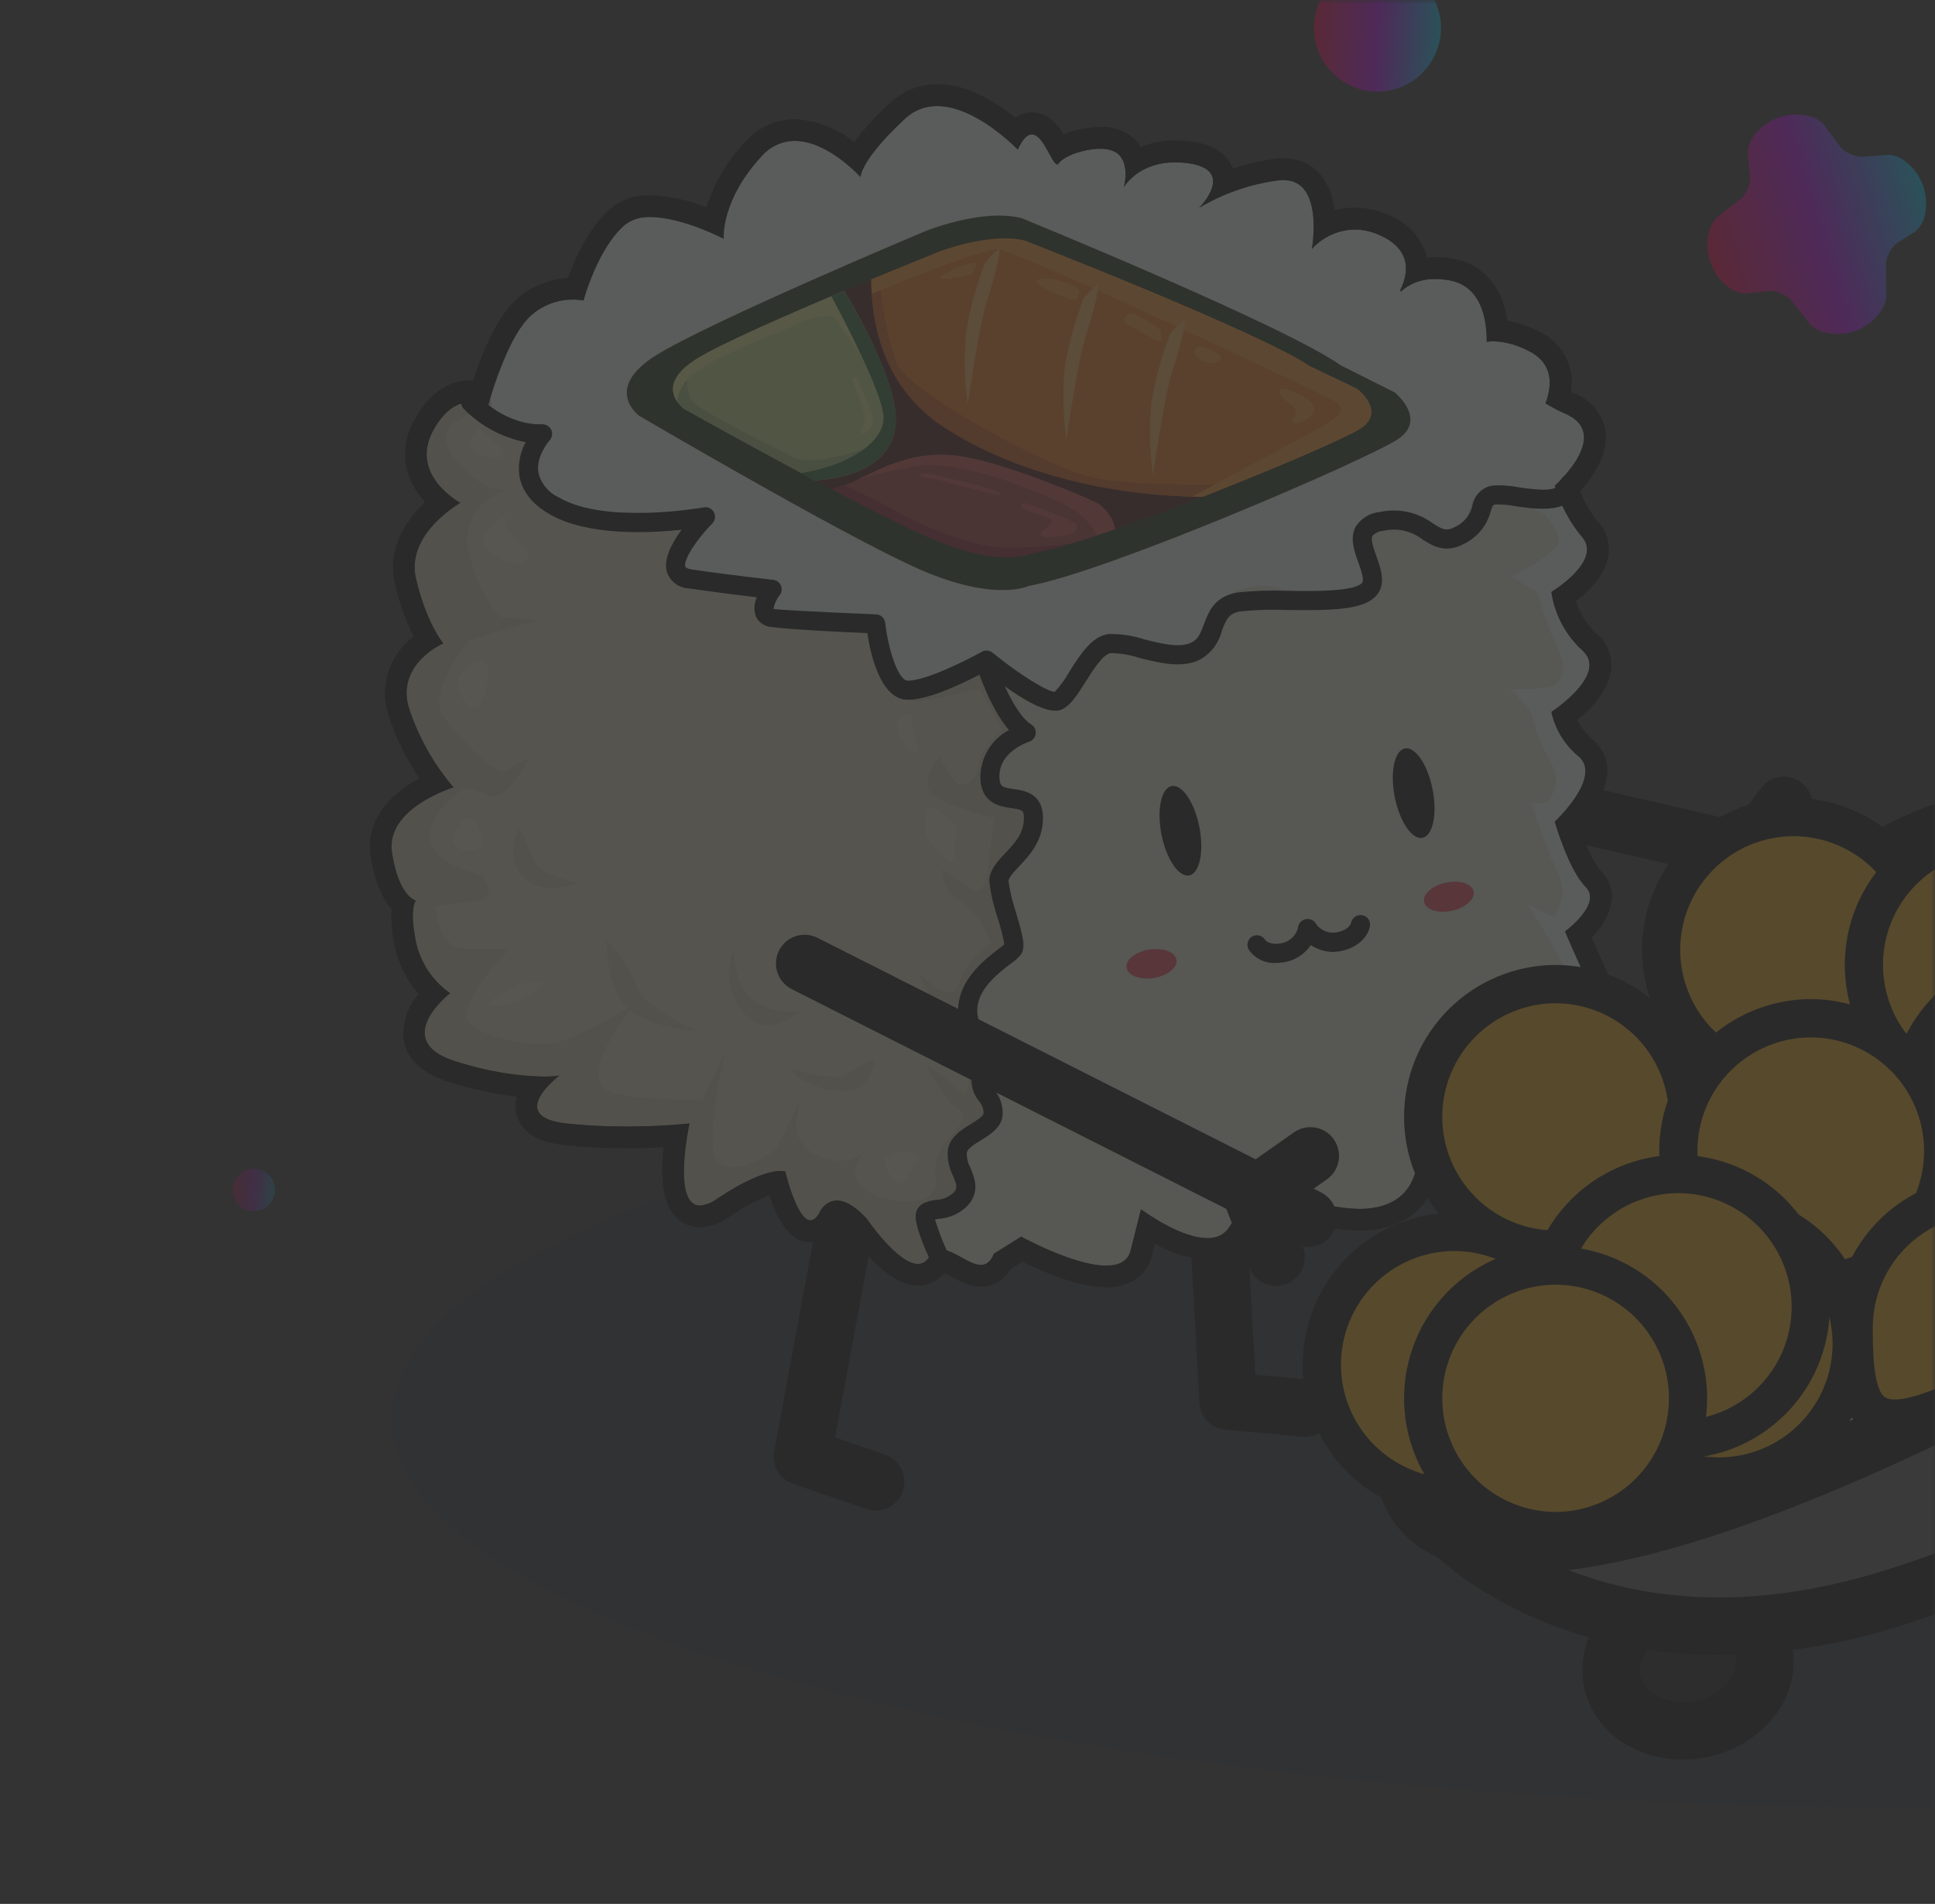 <svg width="249" height="245" viewBox="0 0 249 245" fill="none" xmlns="http://www.w3.org/2000/svg">
<rect x="0" y="0" width="249" height="245" fill="#333333" stroke="none"/>
<g clip-path="url(#clip0_1_161)">
<mask id="mask0_1_161" style="mask-type:luminance" maskUnits="userSpaceOnUse" x="0" y="0" width="249" height="245">
<path d="M0 0H219C222.94 0 226.841 0.776 230.48 2.284C234.12 3.791 237.427 6.001 240.213 8.787C242.999 11.573 245.209 14.88 246.716 18.52C248.224 22.159 249 26.06 249 30V245H0V0Z" fill="white"/>
</mask>
<g mask="url(#mask0_1_161)">
<g opacity="0.2">
<g opacity="0.25">
<path d="M247.203 232.607C355.913 232.607 444.039 210.202 444.039 182.563C444.039 154.924 355.913 132.519 247.203 132.519C138.493 132.519 50.367 154.924 50.367 182.563C50.367 210.202 138.493 232.607 247.203 232.607Z" fill="#151F42"/>
</g>
<path d="M218.838 222.516C224.25 221.452 227.916 216.923 227.027 212.402C226.137 207.881 221.029 205.079 215.617 206.144C210.205 207.209 206.539 211.737 207.429 216.258C208.318 220.779 213.426 223.581 218.838 222.516Z" fill="#131313"/>
<path d="M216.519 226.437C214.126 226.451 211.768 225.862 209.662 224.724C208.177 223.94 206.883 222.839 205.872 221.499C204.861 220.159 204.157 218.613 203.811 216.97C203.51 215.317 203.577 213.618 204.006 211.993C204.436 210.369 205.217 208.859 206.295 207.57C208.487 204.93 211.533 203.14 214.905 202.509C222.305 201.055 229.362 205.16 230.64 211.675C230.94 213.328 230.872 215.028 230.442 216.652C230.012 218.276 229.23 219.786 228.151 221.075C225.961 223.715 222.916 225.506 219.544 226.136C218.548 226.335 217.535 226.435 216.519 226.437ZM217.897 209.612C217.37 209.612 216.844 209.664 216.327 209.765C214.651 210.069 213.13 210.941 212.021 212.234C211.629 212.682 211.339 213.21 211.17 213.781C211.001 214.353 210.958 214.953 211.043 215.543C211.185 216.123 211.452 216.664 211.825 217.131C212.197 217.597 212.667 217.976 213.201 218.243C214.718 219.017 216.455 219.246 218.12 218.891C219.796 218.586 221.316 217.714 222.426 216.422C222.818 215.974 223.108 215.446 223.277 214.874C223.446 214.303 223.489 213.702 223.404 213.113C222.997 211.023 220.633 209.612 217.897 209.612Z" fill="#030504"/>
<path d="M231.731 115.047C231.451 115.046 231.172 115.013 230.9 114.947L184.859 104.3C183.905 104.079 183.078 103.488 182.56 102.657C182.041 101.827 181.874 100.824 182.094 99.87C182.202 99.397 182.402 98.951 182.682 98.556C182.963 98.161 183.319 97.825 183.73 97.568C184.14 97.31 184.598 97.136 185.076 97.056C185.554 96.976 186.043 96.991 186.515 97.1L232.557 107.745C233.511 107.968 234.337 108.559 234.856 109.39C235.374 110.221 235.542 111.224 235.322 112.178C235.136 112.992 234.68 113.719 234.028 114.24C233.376 114.761 232.566 115.045 231.731 115.047Z" fill="#030504"/>
<path d="M229.333 121.096C228.787 121.097 228.247 120.976 227.753 120.742C227.26 120.508 226.824 120.166 226.479 119.743L221.195 113.275C220.67 112.633 220.376 111.833 220.361 111.003C220.345 110.174 220.609 109.364 221.109 108.702L226.618 101.411C226.91 101.024 227.275 100.699 227.692 100.454C228.11 100.209 228.572 100.048 229.052 99.982C229.531 99.915 230.019 99.944 230.488 100.067C230.956 100.189 231.396 100.403 231.782 100.696C232.562 101.289 233.074 102.167 233.207 103.138C233.34 104.108 233.083 105.092 232.492 105.873L228.737 110.845L232.183 115.059C232.803 115.818 233.097 116.791 233 117.766C232.903 118.74 232.424 119.637 231.667 120.259C231.01 120.801 230.185 121.097 229.333 121.096Z" fill="#030504"/>
<path d="M167.975 184.887C167.861 184.887 167.751 184.887 167.638 184.872L157.695 183.972C156.812 183.891 155.988 183.495 155.373 182.857C154.758 182.219 154.394 181.38 154.346 180.495L150.652 113.308C150.597 112.331 150.933 111.372 151.585 110.642C152.237 109.912 153.153 109.471 154.13 109.415C154.615 109.384 155.101 109.45 155.561 109.61C156.02 109.769 156.443 110.018 156.804 110.343C157.166 110.668 157.459 111.061 157.667 111.501C157.875 111.94 157.993 112.416 158.015 112.902L161.531 176.902L168.3 177.516C169.275 177.607 170.174 178.08 170.8 178.833C171.427 179.585 171.729 180.555 171.642 181.53C171.559 182.446 171.137 183.297 170.458 183.918C169.78 184.539 168.895 184.885 167.975 184.887Z" fill="#030504"/>
<path d="M112.69 194.383C112.284 194.383 111.882 194.315 111.498 194.183L102.052 190.944C101.215 190.655 100.509 190.075 100.063 189.309C99.617 188.543 99.46 187.643 99.622 186.772L111.885 120.616C111.973 120.139 112.154 119.684 112.417 119.278C112.681 118.871 113.022 118.52 113.422 118.246C113.821 117.971 114.271 117.778 114.745 117.677C115.219 117.576 115.708 117.57 116.185 117.659C117.147 117.839 117.999 118.394 118.552 119.202C119.106 120.009 119.316 121.003 119.137 121.966L107.452 184.985L113.884 187.185C114.81 187.503 115.573 188.176 116.004 189.056C116.435 189.935 116.5 190.95 116.184 191.877C115.937 192.608 115.467 193.242 114.84 193.692C114.213 194.141 113.461 194.383 112.69 194.383Z" fill="#030504"/>
<path d="M130.966 19.255C130.966 19.255 122.166 9.988 116.441 15.285C110.716 20.582 110.72 22.785 110.72 22.785C110.72 22.785 103.241 14.405 97.96 20.139C92.679 25.873 93.118 30.727 93.118 30.727C93.118 30.727 83.875 25.87 80.356 28.965C76.837 32.06 75.074 38.673 75.074 38.673C73.81 38.454 72.511 38.539 71.287 38.922C70.062 39.304 68.946 39.973 68.031 40.873C64.952 43.963 62.749 52.346 62.749 52.346C62.749 52.346 58.792 49.695 55.711 55.436C52.63 61.177 59.23 64.701 59.23 64.701C59.23 64.701 52.188 68.675 53.509 74.409C54.83 80.143 57.028 82.792 57.028 82.792C57.028 82.792 50.869 85.436 52.628 91.177C53.867 94.895 55.809 98.34 58.349 101.324C58.349 101.324 49.549 103.973 50.428 109.709C51.307 115.445 53.508 115.884 53.508 115.884C53.508 115.884 52.626 116.769 53.508 121.184C54.083 123.868 55.656 126.233 57.908 127.802C57.908 127.802 49.983 133.979 58.788 136.628C67.593 139.277 71.988 138.392 71.988 138.392C71.988 138.392 64.946 143.692 72.869 144.57C78.137 145.086 83.443 145.086 88.711 144.57C88.711 144.57 85.629 158.689 92.23 154.278C98.831 149.867 101.03 150.749 101.03 150.749C101.03 150.749 103.23 160.016 105.43 156.049C107.63 152.082 111.586 156.928 111.586 156.928C111.586 156.928 117.31 165.313 119.512 161.785C121.714 158.257 126.112 165.755 127.873 161.342L131.392 159.137C131.392 159.137 144.157 166.194 145.477 160.899L146.801 155.606C146.801 155.606 155.601 162.222 158.239 157.811C160.877 153.4 166.6 153.841 166.6 153.841C166.6 153.841 179.365 159.141 182 151.192C184.635 143.243 190.361 146.782 190.361 146.782C190.361 146.782 203.561 148.103 200.044 143.251C196.527 138.399 199.164 141.487 199.164 141.487L197.844 136.633C197.844 136.633 208.409 135.312 205.327 128.691C202.245 122.07 201.365 119.865 201.365 119.865C201.365 119.865 206.21 116.339 204.007 114.131C201.804 111.923 200.046 105.749 200.046 105.749C200.046 105.749 206.205 100.007 203.123 97.361C201.339 95.899 200.099 93.878 199.606 91.625C199.606 91.625 207.084 86.771 203.566 83.683C201.421 81.714 200.022 79.065 199.606 76.183C199.606 76.183 206.206 72.211 203.566 69.126C201.945 67.189 200.746 64.935 200.046 62.508C200.046 62.508 207.527 55.887 201.365 53.241C197.348 51.331 193.87 48.452 191.243 44.863C191.243 44.863 189.486 36.917 186.843 37.355C184.655 37.647 182.45 37.794 180.243 37.796C180.243 37.796 179.362 29.414 175.843 30.737C173.581 31.551 171.204 31.998 168.801 32.06C168.801 32.06 170.561 22.351 164.401 23.234C160.821 23.711 157.377 24.913 154.278 26.767C154.278 26.767 159.115 21.91 152.956 21.033C146.797 20.156 144.595 24.12 144.595 24.12C144.595 24.12 145.475 21.033 143.718 19.71C141.961 18.387 137.118 19.71 136.234 21.033C135.35 22.356 133.607 13.524 130.966 19.255Z" fill="#DED8BE"/>
<path d="M127.555 161.985C127.463 162.122 127.357 162.248 127.238 162.362C127.218 162.381 127.197 162.399 127.174 162.414C127.072 162.506 126.956 162.582 126.83 162.638L126.771 162.663C126.647 162.715 126.516 162.748 126.382 162.763H126.353C126.214 162.773 126.074 162.767 125.936 162.748H125.904C125.755 162.723 125.607 162.686 125.464 162.637C125.442 162.633 125.421 162.627 125.4 162.62C125.248 162.57 125.099 162.511 124.953 162.445C124.929 162.432 124.903 162.421 124.877 162.413C124.726 162.339 124.577 162.268 124.424 162.189L124.404 162.179C123.694 159.708 121.369 155.006 120.556 152.31C120.301 151.36 120.281 150.362 120.497 149.402C120.712 148.443 121.158 147.55 121.795 146.8C121.795 146.8 125.208 143.676 123.426 142.784C121.644 141.892 119.121 136.984 119.121 136.984C119.121 136.984 121.2 138.322 121.795 138.77C122.39 139.218 124.464 142.042 124.611 139.512C124.701 137.99 125.002 136.488 125.504 135.049C124.156 133.387 122.721 131.798 121.204 130.289C119.572 128.798 118.237 125.228 118.237 125.228C118.237 125.228 122.537 129.693 123.429 126.569C124.321 123.445 127.581 121.36 127.581 121.36C127.581 121.36 126.099 117.494 123.581 116.008C122.854 115.582 122.252 114.973 121.836 114.241C121.419 113.51 121.202 112.681 121.207 111.839C122.337 112.715 123.527 113.512 124.768 114.222C126.847 115.409 127.144 112.586 127.29 110.501C127.436 108.416 128.032 105.294 128.032 105.294C125.484 104.69 122.999 103.842 120.613 102.763C117.645 101.277 120.913 97.263 120.913 97.263C121.494 98.468 122.189 99.614 122.989 100.685C123.729 101.429 125.809 100.535 125.809 98.751C125.809 96.967 128.923 93.84 128.923 93.84L126.107 88.631C126.107 88.631 123.437 89.375 119.132 90.122C118.6 90.256 118.044 90.27 117.506 90.163C116.968 90.056 116.46 89.83 116.019 89.502C115.579 89.175 115.217 88.753 114.96 88.268C114.703 87.783 114.557 87.247 114.532 86.699C114.532 86.699 120.32 76.434 121.358 76.283C123.356 75.832 125.395 75.582 127.443 75.539C129.37 75.687 141.39 78.959 144.654 79.558C147.918 80.157 160.085 98.152 159.495 102.914C158.918 107.514 154.33 139.059 149.201 157.155C147.989 156.448 147.101 155.807 146.876 155.644L146.856 155.629L146.824 155.604L145.499 160.897C144.18 166.197 131.415 159.135 131.415 159.135L127.885 161.338C127.805 161.54 127.707 161.735 127.592 161.92C127.578 161.941 127.566 161.962 127.555 161.985Z" fill="#CDC7AC"/>
<path d="M105.441 156.042C103.241 160.014 101.041 150.747 101.041 150.747C101.041 150.747 98.841 149.865 92.241 154.275C85.641 158.685 88.722 144.567 88.722 144.567C83.454 145.083 78.148 145.083 72.88 144.567C64.957 143.685 71.999 138.39 71.999 138.39C71.999 138.39 67.599 139.274 58.799 136.625C49.999 133.976 57.919 127.799 57.919 127.799C55.667 126.23 54.094 123.865 53.519 121.181C52.637 116.77 53.519 115.881 53.519 115.881C53.519 115.881 51.319 115.44 50.439 109.706C49.559 103.972 58.36 101.321 58.36 101.321C55.82 98.337 53.877 94.892 52.639 91.174C50.879 85.433 57.039 82.789 57.039 82.789C57.039 82.789 54.839 80.14 53.52 74.407C52.201 68.674 59.241 64.699 59.241 64.699C59.241 64.699 52.641 61.173 55.722 55.434C58.803 49.695 62.76 52.344 62.76 52.344C62.76 52.344 64.96 43.961 68.042 40.871C68.957 39.971 70.073 39.303 71.297 38.92C72.522 38.537 73.821 38.452 75.085 38.671C75.085 38.671 75.199 38.24 75.424 37.557C79.78 38.412 82.924 39.09 82.924 39.09L64.924 52.218C64.924 52.218 57.394 53.199 57.394 56.153C57.394 59.107 61.975 62.387 62.957 62.715C63.703 62.927 64.474 63.037 65.25 63.043C65.25 63.043 59.03 64.687 60.34 70.921C61.65 77.155 64.594 79.454 64.594 79.454L69.177 79.782L60.34 82.406C60.34 82.406 54.776 89.3 57.066 92.252C59.356 95.204 63.94 100.122 65.249 99.141C66.165 98.486 67.152 97.936 68.191 97.502C68.191 97.502 64.918 103.408 62.956 102.423C61.947 101.867 60.831 101.531 59.682 101.44C59.682 101.44 54.448 105.045 55.428 108.327C56.408 111.609 61.975 112.597 61.975 112.597C61.975 112.597 64.268 115.551 61.648 115.879C59.028 116.207 56.084 116.537 56.084 116.537C56.084 116.537 56.084 122.111 60.011 122.111H65.575C65.575 122.111 57.723 129.986 60.665 131.957C63.607 133.928 68.522 134.584 71.14 134.257C73.758 133.93 81.612 129.334 81.612 129.334C81.612 129.334 72.777 139.828 79.651 140.816C83.219 141.402 86.838 141.621 90.451 141.469L93.398 135.237C93.398 135.237 89.798 149.018 93.071 150.004C96.344 150.99 99.943 147.704 99.943 147.704L103.499 140.585C103.138 141.312 100.891 146.24 104.527 148.361C108.456 150.661 111.074 148.361 111.074 148.361C111.074 148.361 107.806 152.301 113.04 153.94C118.274 155.579 120.24 153.94 120.568 152.299C120.896 150.658 128.417 143.441 131.693 144.424C134.274 145.2 138.86 152.309 137.171 161.711C135.195 160.98 133.272 160.115 131.415 159.122L127.896 161.327C126.136 165.74 121.734 158.237 119.535 161.77C117.336 165.303 111.609 156.913 111.609 156.913C111.609 156.913 107.638 152.071 105.441 156.042Z" fill="#CDC7AC"/>
<path d="M145.487 160.892L146.812 155.599C146.812 155.599 155.612 162.215 158.25 157.804C160.888 153.393 166.611 153.834 166.611 153.834C166.611 153.834 179.375 159.134 182.011 151.185C184.647 143.236 190.372 146.775 190.372 146.775C190.372 146.775 203.299 148.788 200.589 143.441C200.233 142.741 199.829 142.067 199.379 141.423L197.855 136.623C197.855 136.623 208.421 135.302 205.338 128.682C202.255 122.062 201.378 119.856 201.378 119.856C201.378 119.856 206.221 116.33 204.019 114.122C201.817 111.914 200.058 105.739 200.058 105.739C200.058 105.739 206.216 99.998 203.134 97.351C201.35 95.889 200.111 93.868 199.618 91.615C199.618 91.615 207.097 86.761 203.578 83.674C201.433 81.705 200.034 79.056 199.618 76.174C199.618 76.174 206.218 72.202 203.578 69.117C201.957 67.18 200.759 64.926 200.059 62.499C200.059 62.499 207.539 55.878 201.379 53.232C197.362 51.323 193.883 48.444 191.256 44.855C190.789 42.762 190.036 40.743 189.018 38.855C172.418 51.786 157.118 65.53 157.118 65.53C157.118 65.53 131.884 77.409 128.452 82.569C125.02 87.729 132.058 94.269 132.058 94.269C130.8 94.752 129.637 95.452 128.62 96.336C127.763 97.366 126.561 102.016 130.68 103.05C134.799 104.084 132.226 108.55 132.226 108.55L129.306 111.477C128.106 112.684 128.453 115.607 129.137 118.189C129.524 119.671 129.987 121.131 130.525 122.565C128.426 123.675 126.618 125.262 125.244 127.198C122.601 130.675 128.383 135.307 128.383 135.307C127.384 136.392 126.649 137.692 126.235 139.107C125.574 141.426 128.213 143.739 128.213 143.739C126.994 144.812 125.667 145.755 124.254 146.555C121.285 148.373 123.981 154.674 123.981 154.674C123.981 154.674 114.821 154.555 120.904 160.804C123.226 160.567 126.441 164.936 127.881 161.324L131.4 159.119C131.4 159.119 144.168 166.187 145.487 160.892Z" fill="#E6E6D2"/>
<path d="M187.845 146.007C188.981 145.555 190.246 145.547 191.388 145.985C194.696 146.971 198.004 143.885 197.075 142.259C196.146 140.633 193.809 130.087 193.809 130.087L197.309 134.695C197.309 134.695 202.561 131.839 202.34 128.116C202.119 124.393 196.434 116.271 196.434 116.271L199.934 118.025C199.934 118.025 201.903 115.174 200.591 112.762C199.233 109.693 198.064 106.544 197.091 103.332H198.406C199.716 103.332 201.028 100.481 199.5 98.066C198.343 95.919 197.461 93.634 196.875 91.266L194.247 88.637C195.927 88.757 197.615 88.684 199.278 88.418C201.249 87.979 201.684 85.786 200.378 83.372C199.342 81.12 198.535 78.77 197.969 76.357L194.469 74.164C196.572 73.268 198.498 72.004 200.158 70.433C202.564 68.023 192.719 60.784 192.719 60.784L192.746 53.205C192.746 53.205 194.884 52.155 197.411 50.948C198.649 51.852 199.983 52.617 201.388 53.23C207.549 55.876 200.068 62.497 200.068 62.497C200.768 64.924 201.966 67.178 203.587 69.115C206.226 72.2 199.628 76.172 199.628 76.172C200.044 79.054 201.442 81.703 203.587 83.672C207.106 86.759 199.628 91.613 199.628 91.613C200.121 93.866 201.361 95.887 203.145 97.349C206.227 99.996 200.068 105.737 200.068 105.737C200.068 105.737 201.825 111.909 204.03 114.12C206.235 116.331 201.388 119.854 201.388 119.854C201.388 119.854 202.268 122.062 205.349 128.68C208.43 135.298 197.866 136.621 197.866 136.621L199.389 141.421C199.839 142.065 200.243 142.739 200.599 143.439C203.309 148.786 190.382 146.773 190.382 146.773C189.603 146.334 188.737 146.073 187.845 146.007Z" fill="#F3FAFA"/>
<path d="M68.036 40.877C68.951 39.977 70.067 39.309 71.292 38.926C72.516 38.543 73.815 38.458 75.079 38.677C75.079 38.677 76.839 32.054 80.36 28.969C83.881 25.884 93.123 30.731 93.123 30.731C93.123 30.731 92.681 25.874 97.964 20.143C103.247 14.412 110.725 22.789 110.725 22.789C110.725 22.789 110.725 20.581 116.446 15.289C122.167 9.997 130.97 19.259 130.97 19.259C133.613 13.528 135.37 22.351 136.252 21.028C137.134 19.705 141.973 18.377 143.736 19.705C145.499 21.033 144.613 24.115 144.613 24.115C144.613 24.115 146.813 20.143 152.974 21.028C159.135 21.913 154.297 26.762 154.297 26.762C157.396 24.909 160.84 23.706 164.419 23.229C170.478 22.364 168.883 31.701 168.827 32.029C169.914 30.808 171.374 29.981 172.979 29.675C174.585 29.369 176.247 29.603 177.706 30.339C181.892 32.275 181.106 35.486 180.206 37.307C180.216 37.407 180.228 37.485 180.236 37.554C181.248 36.586 183.219 35.447 186.623 36.1C192.134 37.16 191.269 44.86 191.269 44.86C193.896 48.449 197.374 51.328 201.391 53.238C207.552 55.884 200.072 62.505 200.072 62.505C200.505 64.019 201.136 65.469 201.949 66.817C197.517 66.901 193.671 62.503 193.671 62.503C193.671 62.503 188.908 62.059 188.908 66.953C188.908 71.847 180.333 66.953 180.333 66.953C180.333 66.953 172.717 66.064 176.524 72.734C180.331 79.404 163.189 75.4 163.189 75.4C163.189 75.4 155.568 74.957 156.996 80.737C158.424 86.517 145.568 82.516 145.568 82.516C145.568 82.516 141.279 81.181 138.901 87.853C136.523 94.525 127.942 84.741 127.942 84.741C127.942 84.741 124.607 85.185 118.416 88.297C112.225 91.409 112.7 80.292 112.7 80.292C112.7 80.292 107.463 79.849 101.746 79.849C96.029 79.849 99.367 75.849 99.367 75.849C99.367 75.849 94.125 75.403 88.883 74.513C83.641 73.623 90.792 66.513 90.792 66.513C90.792 66.513 90.119 66.432 88.956 66.331C84.339 65.934 79.701 65.847 75.072 66.07C66.972 66.513 69.83 55.839 69.83 55.839C69.83 55.839 63.639 55.839 63.165 51.839C63.135 51.6 63.135 51.349 63.117 51.107C63.854 48.636 65.687 43.225 68.036 40.877Z" fill="#F3FAFA"/>
<path d="M131.434 28.064C131.434 28.064 165.258 41.864 172.569 47.034L179.453 50.486C179.453 50.486 183.753 53.933 179.881 56.52C176.009 59.107 142.257 73.68 132.365 75.402C132.365 75.402 127.838 77.649 117.52 72.902C107.202 68.155 82.248 53.502 82.248 53.502C82.248 53.502 77.519 50.05 84.398 45.738C91.277 41.426 118.965 29.791 118.965 29.791C118.965 29.791 126.272 26.773 131.434 28.064Z" fill="#1E3216"/>
<path d="M131.859 30.965C131.859 30.965 161.999 42.704 168.519 47.107L174.653 50.046C174.653 50.046 178.485 52.978 175.032 55.176C171.579 57.374 141.503 69.783 132.687 71.247C132.687 71.247 128.654 73.159 119.452 69.123C110.25 65.087 88.016 52.612 88.016 52.612C88.016 52.612 83.802 49.673 89.934 46.003C96.066 42.333 120.734 32.438 120.734 32.438C120.734 32.438 127.258 29.868 131.859 30.965Z" fill="#4B1414"/>
<path d="M112.123 35.964C117.023 33.929 120.736 32.438 120.736 32.438C120.736 32.438 127.257 29.868 131.857 30.965C131.857 30.965 161.997 42.704 168.517 47.107L174.651 50.046C174.651 50.046 178.482 52.978 175.029 55.176C173.235 56.327 164.206 60.24 154.729 63.936C142.706 63.836 130.312 60.775 121.399 54.918C113.364 49.642 112.105 40.983 112.123 35.964Z" fill="#F77A16"/>
<path d="M112.123 35.964C112.461 35.826 112.779 35.69 113.105 35.555C113.388 38.855 114.244 44.036 115.484 46.916C117.013 50.464 134.902 60.249 140.739 61.498C145.332 62.481 154.951 62.39 158.839 62.309C157.489 62.849 156.112 63.396 154.724 63.935C142.701 63.835 130.307 60.774 121.394 54.917C113.364 49.642 112.105 40.983 112.123 35.964Z" fill="#D15815"/>
<path d="M89.934 46.002C93.149 44.083 101.444 40.451 108.622 37.432C110.035 39.773 114.768 47.961 115.228 53.17C115.676 58.27 111.849 61.326 104.884 61.812C96.327 57.27 88.017 52.612 88.017 52.612C88.017 52.612 83.802 49.671 89.934 46.002Z" fill="#C9DA82"/>
<path d="M114.079 57.842C112.497 60.124 109.338 61.504 104.879 61.812C96.322 57.271 88.013 52.612 88.013 52.612C88.013 52.612 84.665 50.257 88.339 47.137C88.29 48.411 88.305 50.724 89.111 51.666C90.211 52.947 99.6 57.612 102.247 58.893C104.894 60.174 112.282 57.429 112.282 57.429L114.079 57.842Z" fill="#9FBE78"/>
<path d="M89.933 46.002C93.148 44.083 101.442 40.451 108.621 37.432C110.611 40.722 112.333 44.166 113.771 47.732C113.891 49.294 113.971 50.376 113.971 50.376C113.971 50.376 107.66 41.106 107.283 40.788C106.906 40.47 104.655 40.667 102.53 41.734C100.405 42.801 92.281 45.615 89.094 48.246C88.014 49.081 87.305 50.306 87.121 51.659C86.345 50.506 85.898 48.412 89.933 46.002Z" fill="#EBE995"/>
<path d="M107.058 62.962C108.174 62.654 109.261 62.248 110.306 61.749C113.619 60.165 117.406 58.11 122.606 58.588C127.806 59.066 137.906 63.169 141.22 64.753C141.803 65.13 142.305 65.619 142.697 66.192C143.09 66.764 143.365 67.409 143.506 68.089C139.978 69.398 136.361 70.452 132.683 71.245C132.683 71.245 128.65 73.157 119.449 69.121C116.35 67.76 111.766 65.441 107.058 62.962Z" fill="#A43637"/>
<path d="M107.058 62.962C107.531 62.831 108.058 62.662 108.613 62.462C110.773 63.371 113.524 64.793 115.568 65.934C118.855 67.765 124.782 70.229 129.068 70.505C132.009 70.546 134.949 70.354 137.86 69.931C136.161 70.47 134.432 70.91 132.682 71.247C132.682 71.247 128.649 73.159 119.448 69.123C116.35 67.76 111.766 65.441 107.058 62.962Z" fill="#8C1F2D"/>
<path d="M171.34 51.369C168.44 49.915 130.755 32.061 128.273 32.061C126.3 32.061 116.233 36.12 112.181 37.788C112.142 37.145 112.122 36.529 112.124 35.964C117.024 33.929 120.737 32.438 120.737 32.438C120.737 32.438 127.258 29.868 131.858 30.965C131.858 30.965 161.998 42.704 168.518 47.107L174.652 50.046C174.652 50.046 178.484 52.978 175.03 55.176C173.236 56.327 164.207 60.24 154.73 63.936C154.302 63.936 153.875 63.897 153.444 63.887C158.703 61.056 166.265 56.987 168.236 55.938C171.34 54.274 174.24 52.823 171.34 51.369Z" fill="#FD992F"/>
<path d="M150.612 42.895C149.5 45.744 148.685 48.7 148.179 51.716C147.881 54.84 147.943 57.988 148.366 61.097C148.366 61.097 149.866 50.775 150.802 47.961C151.738 45.147 152.861 40.83 152.302 41.202C151.691 41.716 151.125 42.283 150.612 42.895Z" fill="#FFB155"/>
<path d="M139.472 38.376C138.359 41.224 137.542 44.179 137.036 47.195C136.737 50.319 136.801 53.467 137.225 56.576C137.225 56.576 138.725 46.257 139.654 43.438C140.583 40.619 141.716 36.312 141.154 36.684C140.544 37.197 139.981 37.763 139.472 38.376Z" fill="#FFB155"/>
<path d="M126.78 33.789C125.668 36.638 124.853 39.594 124.347 42.61C124.048 45.735 124.11 48.885 124.534 51.996C124.534 51.996 126.034 41.669 126.967 38.858C127.9 36.047 129.026 31.725 128.467 32.102C127.856 32.614 127.292 33.178 126.78 33.789Z" fill="#FFB155"/>
<path d="M165.432 50.06C165.432 50.06 169.27 51.339 169.145 52.66C169.02 53.981 166.506 54.73 166.338 54.36C166.17 53.99 167.412 53.118 166.338 52.25C165.264 51.382 163.699 50.015 165.432 50.06Z" fill="#FD992F"/>
<path d="M154.458 44.598C154.458 44.598 157.178 45.298 157.058 46.128C156.938 46.958 155.2 46.828 154.539 46.335C153.878 45.842 153.138 44.97 154.458 44.598Z" fill="#FD992F"/>
<path d="M145.877 40.338C145.877 40.338 149.504 42.198 149.377 42.738C149.25 43.278 149.997 44.35 148.596 43.647C147.195 42.944 145.708 42.035 145.008 41.703C144.308 41.371 144.557 40.421 145.877 40.338Z" fill="#FD992F"/>
<path d="M135.523 35.912C135.523 35.912 139.234 36.777 138.863 37.568C138.492 38.359 138.905 38.847 137.295 38.351C135.685 37.855 133.127 36.614 133.377 36.158C133.627 35.702 135.523 35.912 135.523 35.912Z" fill="#FD992F"/>
<path d="M125.618 33.8C125.618 33.8 125.535 35.084 124.75 35.372C123.965 35.66 120.378 36.158 121.121 35.621C122.437 34.636 123.987 34.008 125.618 33.8Z" fill="#FD992F"/>
<path d="M113.696 53.52C113.445 50.304 108.348 40.65 106.984 38.12C107.532 37.891 108.084 37.656 108.621 37.432C110.034 39.773 114.768 47.961 115.227 53.17C115.674 58.27 111.847 61.326 104.883 61.812C104.295 61.504 103.708 61.186 103.125 60.878C109.659 59.823 113.937 56.624 113.696 53.52Z" fill="#2E6234"/>
<path d="M118.275 59.94C115.609 60.363 112.973 60.954 110.381 61.709C113.672 60.132 117.44 58.109 122.605 58.587C127.813 59.058 137.905 63.167 141.219 64.752C141.802 65.129 142.304 65.618 142.696 66.191C143.089 66.764 143.363 67.408 143.505 68.088C142.694 68.369 141.932 68.625 141.162 68.876C141.002 68.625 140.845 68.376 140.69 68.129C139.361 66.034 137.653 65.083 133.473 63.366C129.293 61.649 122.556 59.372 118.275 59.94Z" fill="#CC4E4B"/>
<path d="M131.877 64.714C131.877 64.714 138.328 66.914 138.503 67.525C138.678 68.136 138.67 68.656 136.649 68.988C134.628 69.32 133.395 69.045 134.067 68.426C134.739 67.807 135.642 67.303 135.246 66.849C134.85 66.395 129.806 65.446 131.877 64.714Z" fill="#CC4E4B"/>
<path d="M119.25 60.885C119.25 60.885 128.063 62.745 128.734 63.477C129.405 64.209 126.041 63.023 124.584 62.799C123.127 62.575 120.877 61.616 119.87 61.616C118.863 61.616 117.452 60.885 119.25 60.885Z" fill="#CC4E4B"/>
<path d="M110.154 48.557C110.154 48.557 112.96 53.621 112.175 54.806C111.39 55.991 110.826 56.156 110.826 55.427C110.826 54.698 111.555 54.747 111.108 52.889C110.661 51.031 108.865 48.052 110.154 48.557Z" fill="#EBE995"/>
<path d="M117.36 91.949C117.29 93.284 117.512 94.617 118.011 95.857C118.874 98.457 115.628 95.64 115.411 93.686C115.194 91.732 117.36 91.949 117.36 91.949Z" fill="#E8E2C6"/>
<path d="M65.128 66.409C65.128 66.409 59.714 69.009 63.611 71.401C67.508 73.793 67.942 71.837 67.942 71.187C67.942 70.537 64.476 68.363 65.128 66.409Z" fill="#E8E2C6"/>
<path d="M61.66 55.118C61.66 55.118 58.846 57.725 61.878 58.593C64.91 59.461 64.911 58.159 64.911 58.159L61.66 55.118Z" fill="#E8E2C6"/>
<path d="M61.879 85.086C61.25 84.928 57.76 86.823 59.279 89.428C60.798 92.033 61.879 91.384 62.53 88.78C63.181 86.176 62.745 85.306 61.879 85.086Z" fill="#E8E2C6"/>
<path d="M59.715 105.501C59.715 105.501 57.329 107.891 58.847 108.975C60.365 110.059 62.096 109.192 62.096 108.542C62.096 107.892 61.226 104.414 59.715 105.501Z" fill="#E8E2C6"/>
<path d="M67.077 126.571C64.912 127.653 61.008 129.612 64.044 129.395C67.08 129.178 69.244 127.219 70.112 126.571C70.98 125.923 67.077 126.571 67.077 126.571Z" fill="#E8E2C6"/>
<path d="M117.756 149.809C116.864 150.851 116.237 153.5 114.939 151.763C113.641 150.026 113.423 149.163 114.723 148.508C116.023 147.853 119.054 148.289 117.756 149.809Z" fill="#E8E2C6"/>
<path d="M123.185 106.536C122.534 109.143 123.401 112.403 121.233 110.013C119.065 107.623 119.068 108.273 119.068 105.013C119.068 101.753 123.185 106.536 123.185 106.536Z" fill="#E8E2C6"/>
<path d="M78.06 120.987C78.06 120.987 77.86 128.793 82.25 130.787C84.543 131.939 87.067 132.554 89.633 132.587C89.633 132.587 82.845 129.787 81.85 126.787C80.978 124.625 79.69 122.654 78.06 120.987Z" fill="#CDC7AC"/>
<path d="M66.884 106.582C66.884 106.582 64.692 109.982 67.284 112.782C69.876 115.582 74.47 113.582 74.47 113.582C74.47 113.582 69.683 112.982 68.685 110.582C67.687 108.182 66.884 106.582 66.884 106.582Z" fill="#CDC7AC"/>
<path d="M112.58 136.192C112.58 136.192 112.38 140.992 107.591 140.392C102.802 139.792 101.604 137.392 101.604 137.392C101.604 137.392 106.989 139.398 108.987 138.192C110.985 136.986 112.58 136.192 112.58 136.192Z" fill="#CDC7AC"/>
<path d="M94.419 122.389C94.419 122.389 94.424 126.589 96.819 128.589C99.214 130.589 102.801 130.189 102.801 130.189C102.801 130.189 98.414 134.189 95.421 129.989C92.428 125.789 94.419 122.389 94.419 122.389Z" fill="#CDC7AC"/>
<path fill-rule="evenodd" clip-rule="evenodd" d="M148.472 125.851C146.707 126.132 145.134 125.543 144.972 124.535C144.81 123.527 146.123 122.483 147.89 122.199C149.657 121.915 151.225 122.505 151.384 123.51C151.543 124.515 150.239 125.565 148.472 125.851Z" fill="#E94153"/>
<path fill-rule="evenodd" clip-rule="evenodd" d="M186.834 117.2C185.082 117.58 183.481 117.077 183.268 116.081C183.055 115.085 184.303 113.965 186.053 113.587C187.803 113.209 189.402 113.71 189.614 114.705C189.826 115.7 188.576 116.823 186.834 117.2Z" fill="#E94153"/>
<path d="M189.546 44.679C189.546 44.679 191.659 42.679 196.698 45.152C201.737 47.625 198.224 53.263 198.224 53.263L190.839 49.853L189.546 44.679Z" fill="#F3FAFA"/>
<path d="M120.585 13.649C125.642 13.649 130.966 19.255 130.966 19.255C131.627 17.823 132.229 17.299 132.782 17.299C134.274 17.299 135.362 21.16 136.049 21.16C136.091 21.157 136.132 21.142 136.167 21.118C136.202 21.095 136.23 21.062 136.249 21.024C136.874 20.088 139.475 19.149 141.568 19.149C142.33 19.102 143.087 19.295 143.734 19.701C145.491 21.024 144.61 24.112 144.61 24.112C144.61 24.112 146.392 20.896 151.236 20.896C151.817 20.897 152.397 20.94 152.971 21.024C159.13 21.901 154.294 26.758 154.294 26.758C157.393 24.904 160.838 23.702 164.417 23.224C164.667 23.19 164.919 23.172 165.172 23.17C165.272 23.17 165.372 23.17 165.472 23.182C165.551 23.191 165.629 23.205 165.706 23.224C165.929 23.245 166.15 23.288 166.365 23.35C166.436 23.374 166.495 23.416 166.565 23.45C166.75 23.519 166.928 23.606 167.096 23.711C167.15 23.751 167.201 23.794 167.25 23.839C167.408 23.956 167.556 24.085 167.693 24.226C167.729 24.268 167.759 24.326 167.793 24.366C167.927 24.525 168.048 24.694 168.155 24.871C168.179 24.918 168.199 24.965 168.221 25.009C168.328 25.207 168.424 25.411 168.506 25.62C168.523 25.664 168.533 25.706 168.548 25.751C168.631 25.976 168.7 26.205 168.757 26.438C168.764 26.477 168.769 26.514 168.779 26.554C168.836 26.798 168.884 27.044 168.92 27.298C168.927 27.327 168.929 27.362 168.934 27.392C168.966 27.651 168.995 27.912 169.013 28.166V28.247C169.027 28.508 169.038 28.767 169.038 29.018V29.08C169.038 29.336 169.038 29.58 169.031 29.819L169.026 29.878C169.015 30.11 169.001 30.334 168.986 30.543V30.592C168.969 30.792 168.949 30.986 168.932 31.154L168.927 31.203C168.91 31.366 168.893 31.508 168.874 31.627L168.869 31.674C168.849 31.795 168.838 31.883 168.832 31.937V31.962L168.823 32.026C169.522 31.266 170.367 30.654 171.306 30.225C172.246 29.797 173.262 29.561 174.294 29.532C175.475 29.548 176.638 29.821 177.702 30.332C181.888 32.269 181.102 35.479 180.202 37.3C180.212 37.4 180.224 37.478 180.232 37.547C181.445 36.429 183.052 35.837 184.7 35.901C185.344 35.905 185.987 35.969 186.619 36.093C190.991 36.933 191.347 41.94 191.308 43.978C191.594 43.936 191.884 43.916 192.173 43.917C193.757 43.977 195.306 44.399 196.702 45.151C200.197 46.859 199.582 50.089 198.874 51.917C199.007 51.996 199.137 52.08 199.274 52.159C199.411 52.238 199.55 52.307 199.682 52.383C199.882 52.494 200.082 52.61 200.297 52.718C200.653 52.898 201.017 53.073 201.391 53.23C207.552 55.876 200.071 62.497 200.071 62.497C200.078 62.52 200.084 62.543 200.089 62.566L200.099 62.6C200.131 62.716 200.192 62.93 200.29 63.218C200.298 63.235 200.303 63.258 200.312 63.277C200.412 63.583 200.558 63.965 200.737 64.398L200.759 64.452C200.948 64.903 201.182 65.403 201.459 65.942L201.475 65.972C201.619 66.243 201.775 66.524 201.945 66.807C202.428 67.621 202.978 68.392 203.591 69.113C206.231 72.198 199.631 76.17 199.631 76.17C200.047 79.052 201.446 81.701 203.591 83.67C207.11 86.757 199.631 91.611 199.631 91.611C200.124 93.864 201.364 95.885 203.148 97.347C206.23 99.993 200.071 105.735 200.071 105.735C200.071 105.735 201.829 111.907 204.033 114.117C206.237 116.327 201.391 119.851 201.391 119.851C201.391 119.851 202.271 122.059 205.353 128.677C208.435 135.295 197.869 136.619 197.869 136.619L199.393 141.419C199.843 142.062 200.248 142.737 200.603 143.437C202.151 146.49 198.603 147.143 195.28 147.143C193.643 147.13 192.008 147.006 190.387 146.771L190.355 146.753L190.335 146.738C190.305 146.723 190.261 146.701 190.215 146.674L190.185 146.659C190.126 146.627 190.055 146.595 189.978 146.559L189.954 146.547C189.744 146.452 189.53 146.368 189.312 146.294L189.283 146.287C189.157 146.245 189.022 146.208 188.883 146.171L188.834 146.159C188.692 146.122 188.543 146.092 188.389 146.065H188.36C188.194 146.04 188.025 146.018 187.853 146.006C187.74 145.996 187.62 145.991 187.499 145.991C185.68 145.991 183.419 146.984 182.024 151.185C180.896 154.585 177.9 155.564 174.852 155.564C172.03 155.459 169.246 154.874 166.62 153.834C166.62 153.834 166.463 153.822 166.187 153.822C164.805 153.822 160.46 154.122 158.259 157.804C157.963 158.3 157.535 158.704 157.023 158.972C156.511 159.241 155.936 159.362 155.359 159.324C152.005 159.324 147.459 156.069 146.885 155.645L146.873 155.638L146.853 155.623L146.82 155.598L145.496 160.891C145.139 162.335 143.925 162.862 142.352 162.862C138.162 162.862 131.411 159.129 131.411 159.129L127.892 161.334C127.819 161.517 127.732 161.694 127.633 161.864L127.575 161.953L127.565 161.975C127.485 162.096 127.394 162.21 127.293 162.315C127.274 162.331 127.257 162.35 127.241 162.369L127.206 162.394C127.124 162.47 127.034 162.537 126.938 162.594L126.901 162.616C126.869 162.631 126.842 162.64 126.812 162.655C126.8 162.656 126.789 162.66 126.778 162.665C126.71 162.694 126.638 162.717 126.565 162.731C126.537 162.736 126.509 162.746 126.479 162.75C126.45 162.756 126.421 162.761 126.392 162.763H126.363C126.316 162.763 126.263 162.763 126.22 162.763C126.191 162.763 126.161 162.763 126.134 162.763C126.107 162.763 126.075 162.763 126.046 162.753C126.017 162.743 125.984 162.753 125.955 162.745H125.95H125.919C125.86 162.735 125.799 162.723 125.737 162.708C125.703 162.698 125.668 162.693 125.637 162.683C125.517 162.653 125.399 162.616 125.283 162.572L125.111 162.505C125.037 162.473 124.961 162.436 124.885 162.405C124.75 162.341 124.614 162.277 124.477 162.205C123.346 161.624 122.149 160.805 121.107 160.805C121.044 160.805 120.982 160.805 120.92 160.815C120.629 160.853 120.352 160.962 120.112 161.13C119.872 161.299 119.676 161.523 119.541 161.783C119.404 162.042 119.2 162.259 118.95 162.411C118.7 162.563 118.414 162.645 118.121 162.648C115.521 162.648 111.615 156.926 111.615 156.926C111.615 156.926 109.624 154.482 107.681 154.482C107.2 154.504 106.736 154.664 106.342 154.941C105.948 155.218 105.642 155.602 105.459 156.047C105.068 156.747 104.681 157.037 104.306 157.037C102.55 157.037 101.057 150.751 101.057 150.751C100.865 150.695 100.665 150.671 100.465 150.68C99.437 150.68 96.965 151.128 92.254 154.28C91.626 154.767 90.871 155.063 90.079 155.13C86.427 155.13 88.735 144.572 88.735 144.572C86.006 144.841 83.265 144.972 80.522 144.966C77.974 144.974 75.427 144.842 72.893 144.572C64.97 143.69 72.011 138.394 72.011 138.394C71.31 138.503 70.601 138.55 69.892 138.535C66.125 138.439 62.392 137.799 58.808 136.635C50.002 133.986 57.928 127.809 57.928 127.809C55.676 126.24 54.104 123.875 53.528 121.191C52.646 116.78 53.528 115.891 53.528 115.891C53.528 115.891 51.328 115.45 50.449 109.716C49.57 103.982 58.369 101.331 58.369 101.331C55.829 98.347 53.887 94.902 52.648 91.184C50.889 85.443 57.048 82.799 57.048 82.799C57.048 82.799 54.848 80.15 53.528 74.417C52.208 68.684 59.249 64.709 59.249 64.709C59.249 64.709 52.649 61.183 55.73 55.444C57.33 52.46 59.173 51.744 60.569 51.744C61.344 51.746 62.104 51.957 62.769 52.355C62.769 52.355 62.899 51.87 63.13 51.101C63.756 49.004 64.528 46.953 65.44 44.963C65.454 44.928 65.472 44.896 65.487 44.863C65.62 44.582 65.754 44.309 65.894 44.042C65.91 44.01 65.927 43.98 65.941 43.951C66.23 43.397 66.547 42.858 66.892 42.337L67.009 42.167C67.137 41.984 67.264 41.805 67.396 41.637C67.442 41.578 67.484 41.521 67.528 41.469C67.7 41.257 67.875 41.06 68.049 40.88C68.797 40.134 69.687 39.544 70.665 39.146C71.644 38.747 72.692 38.548 73.749 38.559C74.2 38.552 74.65 38.591 75.092 38.677C75.092 38.677 75.155 38.433 75.284 38.027V38.017C75.328 37.882 75.372 37.736 75.429 37.571V37.563C76.095 35.545 77.742 31.275 80.371 28.968C81.322 28.23 82.509 27.863 83.711 27.935C87.811 27.935 93.134 30.73 93.134 30.73C93.134 30.73 92.692 25.873 97.975 20.142C98.506 19.517 99.165 19.014 99.909 18.668C100.652 18.321 101.461 18.14 102.281 18.136C106.581 18.136 110.736 22.788 110.736 22.788C110.736 22.788 110.736 20.58 116.457 15.288C117.573 14.225 119.059 13.638 120.6 13.652M120.6 10.846C118.357 10.835 116.195 11.687 114.562 13.226C112.85 14.758 111.291 16.451 109.907 18.284C107.739 16.521 105.071 15.487 102.281 15.328C101.075 15.335 99.884 15.598 98.787 16.1C97.69 16.601 96.712 17.33 95.918 18.238C93.616 20.629 91.901 23.522 90.91 26.69C88.617 25.761 86.182 25.234 83.71 25.133C81.828 25.046 79.982 25.661 78.527 26.858C75.794 29.258 74.027 33.166 73.086 35.77C70.439 35.908 67.937 37.024 66.065 38.9C65.818 39.151 65.585 39.413 65.365 39.688C65.32 39.74 65.276 39.799 65.227 39.856L65.191 39.915C65.026 40.115 64.868 40.339 64.691 40.6L64.641 40.664L64.57 40.775C64.17 41.376 63.802 41.999 63.47 42.64L63.414 42.74C63.261 43.04 63.114 43.34 62.966 43.64L62.913 43.753C62.132 45.44 61.452 47.173 60.878 48.942C60.778 48.942 60.678 48.942 60.571 48.942C58.507 48.942 55.565 49.836 53.271 54.114C52.696 55.122 52.329 56.236 52.192 57.388C52.054 58.541 52.149 59.709 52.471 60.824C52.92 62.242 53.683 63.541 54.703 64.624C52.103 67.053 49.812 70.712 50.81 75.049C51.336 77.425 52.149 79.729 53.233 81.908C51.704 83.041 50.568 84.624 49.985 86.436C49.401 88.247 49.399 90.195 49.979 92.008C50.913 94.899 52.258 97.641 53.973 100.149C50.442 102.066 46.962 105.392 47.692 110.143C48.237 113.689 49.313 115.763 50.375 116.975C50.3 118.574 50.44 120.175 50.793 121.736C51.264 124.028 52.331 126.154 53.887 127.901C53.154 128.704 52.602 129.656 52.269 130.691C51.937 131.726 51.83 132.821 51.958 133.901C52.429 136.424 54.467 138.248 58.015 139.312C60.786 140.167 63.628 140.776 66.506 141.131C66.288 141.901 66.281 142.715 66.486 143.489C67.08 145.67 69.135 146.971 72.593 147.355C75.229 147.639 77.879 147.776 80.531 147.766C82.374 147.766 84.04 147.71 85.399 147.636C85.058 150.636 85.072 154.296 86.67 156.285C87.076 156.803 87.596 157.221 88.188 157.506C88.781 157.792 89.431 157.938 90.089 157.934C91.436 157.875 92.735 157.413 93.817 156.608C95.429 155.468 97.176 154.531 99.017 153.819C100.963 159.839 103.436 159.839 104.317 159.839C105.085 159.812 105.83 159.57 106.467 159.14C107.104 158.709 107.606 158.108 107.917 157.405L107.924 157.388C108.478 157.72 108.976 158.137 109.399 158.625C110.883 160.776 114.52 165.45 118.131 165.45C118.785 165.449 119.43 165.3 120.019 165.015C120.608 164.73 121.125 164.316 121.531 163.804C121.814 163.945 122.143 164.127 122.394 164.265C122.645 164.403 122.908 164.551 123.163 164.679C123.182 164.686 123.195 164.699 123.213 164.706C123.389 164.795 123.564 164.881 123.736 164.96L123.79 164.982C123.883 165.026 123.976 165.066 124.031 165.088C124.131 165.127 124.223 165.167 124.331 165.204C124.533 165.281 124.738 165.348 124.947 165.404C125.015 165.419 125.08 165.438 125.114 165.443C125.24 165.472 125.363 165.497 125.488 165.519C125.533 165.519 125.577 165.534 125.623 165.536H125.665L125.737 165.543C125.837 165.555 125.937 165.565 125.99 165.565C126.069 165.565 126.152 165.572 126.233 165.572C126.314 165.572 126.42 165.572 126.513 165.562C126.582 165.561 126.651 165.556 126.72 165.547C126.787 165.541 126.854 165.531 126.92 165.517C126.989 165.507 127.062 165.492 127.129 165.48L127.191 165.465C127.422 165.413 127.649 165.342 127.869 165.253L127.894 165.243C127.99 165.207 128.083 165.165 128.174 165.118C128.206 165.103 128.234 165.088 128.263 165.074C128.292 165.06 128.354 165.02 128.405 164.99C128.64 164.851 128.86 164.689 129.063 164.507L129.13 164.45L129.189 164.396C129.229 164.361 129.275 164.314 129.305 164.285C129.532 164.054 129.737 163.801 129.915 163.531C129.934 163.501 129.957 163.462 129.976 163.431C129.995 163.4 130.011 163.372 130.02 163.357C130.033 163.339 130.045 163.32 130.055 163.3L131.561 162.354C133.979 163.554 138.752 165.666 142.372 165.666C145.404 165.666 147.592 164.133 148.231 161.566L148.615 160.033C150.674 161.251 152.991 161.967 155.378 162.123C156.438 162.162 157.49 161.916 158.422 161.41C159.355 160.903 160.134 160.156 160.678 159.245C162.078 156.907 165.043 156.645 166.095 156.623C168.905 157.685 171.871 158.274 174.873 158.365C179.86 158.365 183.353 156.127 184.702 152.065C185.424 149.892 186.375 148.795 187.521 148.795C187.578 148.795 187.629 148.795 187.681 148.795C187.766 148.799 187.85 148.809 187.934 148.824H187.973L188.133 148.856L188.202 148.871C188.281 148.895 188.357 148.915 188.45 148.945C188.569 148.982 188.686 149.028 188.798 149.083L188.826 149.096H188.833L188.933 149.148L188.958 149.155L189.002 149.182C189.304 149.358 189.637 149.477 189.982 149.532C191.744 149.789 193.522 149.922 195.303 149.932C197.923 149.932 201.585 149.632 203.157 147.064C203.589 146.316 203.814 145.466 203.808 144.602C203.801 143.739 203.564 142.892 203.12 142.151C202.771 141.463 202.383 140.795 201.958 140.151L201.489 138.67C203.755 137.961 206.547 136.615 207.923 134.114C208.468 133.092 208.752 131.952 208.751 130.794C208.749 129.636 208.462 128.496 207.914 127.476C206.375 124.176 205.392 121.976 204.797 120.616C206.196 119.365 207.12 117.67 207.412 115.816C207.469 115.136 207.375 114.452 207.136 113.812C206.898 113.173 206.522 112.594 206.035 112.116C205.111 111.189 204.008 108.624 203.27 106.471C204.759 104.805 206.89 101.92 206.836 99.106C206.829 98.362 206.661 97.628 206.343 96.955C206.026 96.282 205.567 95.685 204.997 95.206C204.159 94.495 203.468 93.627 202.963 92.651C204.794 91.158 207.144 88.728 207.34 85.956C207.398 85.124 207.257 84.29 206.93 83.523C206.603 82.756 206.098 82.077 205.458 81.543C204.219 80.416 203.303 78.979 202.803 77.381C204.42 76.122 206.565 74.03 206.966 71.546C207.091 70.787 207.045 70.009 206.833 69.269C206.621 68.53 206.248 67.846 205.74 67.268C205.252 66.693 204.811 66.08 204.42 65.435C204.405 65.405 204.393 65.376 204.376 65.349C204.238 65.122 204.112 64.896 203.976 64.642L203.964 64.615C203.757 64.223 203.558 63.804 203.376 63.376C203.361 63.341 203.351 63.312 203.344 63.299L203.312 63.223C204.895 61.486 207.069 58.452 206.576 55.35C206.38 54.274 205.9 53.269 205.187 52.44C204.473 51.61 203.551 50.986 202.516 50.631C202.4 50.582 202.279 50.531 202.159 50.473C202.438 48.881 202.177 47.242 201.415 45.816C200.654 44.391 199.437 43.261 197.959 42.608C196.699 41.97 195.356 41.513 193.968 41.25C193.324 36.926 190.895 34.033 187.168 33.319C186.363 33.16 185.544 33.078 184.723 33.075C184.348 33.074 183.972 33.094 183.599 33.134C183.539 32.841 183.459 32.552 183.361 32.269C182.966 31.253 182.367 30.329 181.599 29.555C180.832 28.781 179.913 28.173 178.901 27.769C177.47 27.085 175.906 26.723 174.32 26.707C173.449 26.708 172.582 26.828 171.744 27.064V27.034C171.744 26.997 171.735 26.913 171.729 26.876C171.685 26.588 171.629 26.287 171.552 25.942C171.54 25.883 171.53 25.831 171.512 25.76C171.437 25.451 171.346 25.145 171.237 24.846C171.214 24.763 171.187 24.68 171.156 24.6C171.041 24.299 170.907 24.006 170.756 23.721C170.712 23.623 170.662 23.528 170.608 23.435C170.446 23.158 170.262 22.894 170.058 22.646C169.977 22.532 169.891 22.422 169.798 22.318C169.572 22.074 169.325 21.849 169.062 21.645C168.939 21.537 168.81 21.436 168.674 21.345C168.386 21.157 168.08 20.998 167.76 20.872C167.603 20.789 167.439 20.72 167.27 20.665C166.923 20.557 166.567 20.479 166.206 20.433C166.038 20.397 165.867 20.374 165.695 20.362C165.537 20.352 165.373 20.345 165.203 20.345C164.819 20.347 164.435 20.375 164.055 20.429C162.219 20.693 160.41 21.12 158.649 21.703C158.155 20.357 156.84 18.717 153.404 18.226C152.697 18.125 151.984 18.072 151.269 18.068C149.735 18.057 148.213 18.345 146.789 18.918C146.44 18.341 145.983 17.836 145.442 17.432C144.317 16.654 142.968 16.264 141.601 16.323C139.98 16.355 138.379 16.684 136.878 17.296C136.033 15.914 134.809 14.47 132.818 14.47C132.049 14.467 131.299 14.705 130.673 15.152C128.323 13.252 124.55 10.823 120.621 10.823L120.6 10.846Z" fill="#030504"/>
<path d="M135.8 91.454C133.6 91.454 129.891 88.896 126.812 86.415C124.824 87.474 119.641 90.126 116.76 90.047C113.302 90.003 112.017 84.163 111.607 81.472C108.795 81.349 101.166 80.994 99.159 80.667C98.744 80.626 98.347 80.474 98.01 80.228C97.673 79.982 97.408 79.65 97.242 79.267C96.986 78.475 97.039 77.615 97.39 76.86C95.4 76.628 92.06 76.217 88.697 75.726C88.075 75.709 87.472 75.508 86.965 75.147C86.457 74.787 86.069 74.283 85.849 73.701C85.294 72.028 86.449 69.88 87.717 68.172C83.308 68.638 75.544 68.951 70.739 66.181C68.456 64.865 67.139 63.181 66.83 61.181C66.646 59.705 66.93 58.208 67.641 56.901C64.595 56.309 61.804 54.799 59.641 52.574C59.423 52.332 59.309 52.014 59.324 51.689C59.339 51.364 59.481 51.058 59.72 50.837C59.96 50.617 60.277 50.501 60.603 50.514C60.928 50.527 61.235 50.669 61.456 50.908C61.49 50.947 65.081 54.774 69.795 54.596C70.034 54.596 70.269 54.664 70.471 54.791C70.674 54.919 70.836 55.1 70.94 55.316C71.04 55.534 71.074 55.777 71.039 56.015C71.003 56.252 70.9 56.474 70.74 56.654C70.721 56.674 68.929 58.706 69.265 60.813C69.444 61.519 69.779 62.176 70.246 62.735C70.714 63.294 71.301 63.74 71.965 64.041C78.033 67.541 90.434 65.31 90.565 65.29C90.823 65.243 91.088 65.28 91.323 65.394C91.558 65.509 91.751 65.696 91.872 65.928C91.994 66.161 92.038 66.426 91.999 66.686C91.959 66.945 91.838 67.186 91.653 67.372C89.773 69.262 87.888 72.036 88.184 72.919C88.233 73.072 88.574 73.219 89.053 73.286C94.269 74.047 99.442 74.609 99.491 74.616C99.706 74.639 99.91 74.719 100.085 74.847C100.259 74.974 100.397 75.145 100.484 75.343C100.57 75.542 100.603 75.76 100.58 75.976C100.556 76.192 100.477 76.397 100.349 76.573C99.93 77.095 99.65 77.714 99.533 78.373C101.833 78.614 112.633 79.055 112.743 79.06C113.038 79.073 113.319 79.19 113.534 79.392C113.749 79.594 113.885 79.867 113.916 80.16C114.299 83.66 115.616 87.577 116.796 87.591H116.835C119.174 87.591 124.49 84.91 126.354 83.87C126.57 83.751 126.817 83.699 127.062 83.722C127.308 83.744 127.541 83.84 127.732 83.996C131.089 86.758 134.901 89.096 135.732 89.018C136.465 88.243 137.094 87.377 137.605 86.441C138.971 84.278 140.52 81.821 142.687 81.589C144.225 81.56 145.757 81.79 147.219 82.267C149.319 82.802 151.694 83.405 153.227 82.725C154.149 82.316 154.456 81.589 154.92 80.337C155.491 78.804 156.274 76.703 159.315 76.23C161.433 76.011 163.564 75.946 165.692 76.035C169.251 76.077 174.092 76.135 175.231 75.052C175.619 74.68 175.186 73.48 174.805 72.42C174.26 70.902 173.643 69.182 174.488 67.711C174.839 67.191 175.301 66.756 175.842 66.439C176.382 66.121 176.987 65.928 177.612 65.875C178.781 65.628 179.988 65.632 181.156 65.886C182.323 66.14 183.423 66.639 184.383 67.349C185.592 68.11 186.089 68.426 187.263 67.797C187.818 67.537 188.306 67.155 188.691 66.678C189.075 66.202 189.346 65.644 189.483 65.047C189.59 64.414 189.889 63.828 190.34 63.371C190.791 62.914 191.372 62.606 192.004 62.49C193.137 62.404 194.277 62.477 195.391 62.704C198.168 63.104 200.48 63.33 200.746 62.056C200.778 61.897 200.841 61.746 200.932 61.612C201.022 61.478 201.139 61.364 201.274 61.275C201.409 61.186 201.561 61.125 201.72 61.095C201.879 61.066 202.043 61.068 202.201 61.102C202.359 61.135 202.509 61.199 202.643 61.29C202.776 61.381 202.891 61.497 202.979 61.632C203.067 61.768 203.128 61.919 203.158 62.078C203.188 62.237 203.186 62.4 203.152 62.558C202.39 66.202 197.969 65.558 195.04 65.143C194.174 64.969 193.291 64.895 192.408 64.921C192.138 64.965 192.101 64.973 191.816 65.828C191.579 66.722 191.153 67.554 190.566 68.269C189.979 68.984 189.246 69.565 188.416 69.972C185.986 71.272 184.366 70.251 183.068 69.43C182.367 68.881 181.553 68.496 180.685 68.3C179.816 68.105 178.915 68.106 178.047 68.302C177.507 68.332 176.997 68.56 176.614 68.943C176.339 69.421 176.771 70.621 177.114 71.585C177.714 73.265 178.468 75.355 176.92 76.836C175.193 78.484 171.348 78.568 165.659 78.499C163.667 78.413 161.671 78.469 159.687 78.667C158.139 78.906 157.795 79.66 157.222 81.2C157.023 82.008 156.652 82.764 156.134 83.416C155.616 84.068 154.964 84.601 154.222 84.978C151.914 86.008 149.097 85.288 146.61 84.655C145.427 84.269 144.193 84.061 142.948 84.039C141.958 84.145 140.638 86.239 139.68 87.76C138.638 89.411 137.74 90.835 136.592 91.315C136.34 91.414 136.071 91.462 135.8 91.454Z" fill="#030504"/>
<path d="M121.126 163.534C120.894 163.533 120.667 163.467 120.471 163.343C120.275 163.22 120.118 163.043 120.017 162.834C118.896 160.493 117.611 157.434 117.859 156.139C118.124 154.779 119.503 154.557 120.418 154.412C121.313 154.394 122.166 154.027 122.794 153.389C123.209 152.842 123.128 152.477 122.622 151.272C122.117 150.281 121.89 149.171 121.966 148.061C122.18 146.334 123.717 145.388 124.954 144.631C125.628 144.215 126.554 143.648 126.567 143.283C126.582 142.702 126.372 142.138 125.982 141.708C125.397 140.98 125.055 140.086 125.006 139.153C124.996 138.632 125.108 138.116 125.335 137.647C125.562 137.178 125.896 136.768 126.311 136.453C126.684 136.115 126.682 136.093 126.672 136.004C126.439 135.718 126.182 135.453 125.904 135.211C124.74 134.111 122.98 132.444 123.339 129.273C123.739 125.762 126.848 123.379 128.517 122.098C128.764 121.903 129.062 121.679 129.239 121.524C129.036 120.37 128.749 119.232 128.381 118.119C127.869 116.626 127.513 115.085 127.319 113.519C127.256 112.014 128.319 110.89 129.352 109.801C130.529 108.557 131.752 107.271 131.758 105.292C131.758 104.277 131.579 104.192 130.113 103.986C128.786 103.796 126.313 103.449 126.157 100.233C126.126 98.946 126.454 97.676 127.105 96.565C127.756 95.455 128.703 94.547 129.841 93.945C127.526 91.279 125.98 86.676 125.778 86.06C125.728 85.906 125.708 85.744 125.721 85.583C125.733 85.422 125.777 85.265 125.85 85.121C125.923 84.977 126.024 84.849 126.147 84.743C126.269 84.638 126.411 84.558 126.565 84.508C126.718 84.457 126.881 84.437 127.042 84.45C127.203 84.462 127.36 84.506 127.504 84.579C127.648 84.652 127.777 84.753 127.881 84.876C127.986 84.999 128.066 85.142 128.115 85.296C128.926 87.785 130.885 92.139 132.686 93.218C132.89 93.34 133.054 93.518 133.159 93.731C133.264 93.944 133.304 94.182 133.276 94.418C133.248 94.654 133.152 94.876 133.001 95.059C132.85 95.242 132.649 95.378 132.423 95.45C132.259 95.502 128.442 96.75 128.609 100.104C128.667 101.247 129.009 101.339 130.456 101.541C131.775 101.728 134.233 102.073 134.216 105.301C134.201 108.255 132.43 110.128 131.135 111.493C130.459 112.21 129.758 112.952 129.778 113.412C129.974 114.774 130.296 116.116 130.739 117.419C131.629 120.425 132.029 121.913 131.364 122.85C130.968 123.309 130.513 123.712 130.01 124.05C128.538 125.181 126.068 127.078 125.785 129.55C125.561 131.496 126.594 132.472 127.591 133.416C128.373 133.983 128.918 134.819 129.12 135.764C129.156 136.246 129.069 136.73 128.867 137.169C128.664 137.609 128.353 137.989 127.963 138.275C127.535 138.662 127.455 138.765 127.463 139.081C127.506 139.536 127.695 139.966 128.001 140.305C128.697 141.176 129.06 142.266 129.024 143.38C128.958 145.058 127.446 145.98 126.235 146.729C125.409 147.237 124.47 147.813 124.404 148.363C124.396 149.045 124.563 149.718 124.888 150.317C125.388 151.51 126.072 153.141 124.748 154.883C124.255 155.457 123.652 155.926 122.974 156.262C122.297 156.599 121.559 156.797 120.804 156.844C120.654 156.866 120.469 156.896 120.317 156.925C120.821 158.589 121.462 160.209 122.234 161.767C122.374 162.061 122.393 162.399 122.285 162.707C122.177 163.015 121.952 163.267 121.659 163.41C121.493 163.49 121.311 163.533 121.126 163.534Z" fill="#030504"/>
<path d="M153.03 112.649C154.375 112.384 154.959 109.597 154.334 106.423C153.71 103.249 152.113 100.89 150.768 101.155C149.423 101.419 148.839 104.207 149.464 107.381C150.088 110.555 151.685 112.913 153.03 112.649Z" fill="#030504"/>
<path d="M183.044 107.814C184.389 107.549 184.973 104.762 184.348 101.588C183.724 98.414 182.127 96.055 180.782 96.32C179.437 96.585 178.853 99.372 179.478 102.546C180.102 105.72 181.699 108.078 183.044 107.814Z" fill="#030504"/>
<path d="M164.185 123.915C163.502 123.957 162.82 123.82 162.207 123.518C161.593 123.216 161.068 122.759 160.685 122.193C160.605 122.052 160.553 121.898 160.533 121.737C160.512 121.576 160.524 121.413 160.566 121.257C160.609 121.101 160.682 120.955 160.781 120.827C160.88 120.699 161.003 120.592 161.144 120.512C161.422 120.355 161.75 120.311 162.059 120.391C162.368 120.472 162.634 120.669 162.8 120.941C162.872 121.041 163.41 121.683 164.971 121.367C165.484 121.259 165.955 121.004 166.326 120.633C166.696 120.261 166.951 119.79 167.058 119.277C167.088 119.119 167.148 118.968 167.237 118.833C167.325 118.698 167.439 118.582 167.572 118.491C167.705 118.4 167.855 118.336 168.012 118.303C168.17 118.271 168.333 118.269 168.491 118.299C168.809 118.357 169.091 118.539 169.275 118.805C169.459 119.07 169.531 119.398 169.474 119.716C169.276 120.715 168.788 121.633 168.072 122.357C167.356 123.081 166.443 123.578 165.446 123.787C165.031 123.871 164.609 123.914 164.185 123.915Z" fill="#030504"/>
<path d="M171.452 122.5C170.611 122.475 169.788 122.249 169.052 121.842C168.316 121.435 167.688 120.858 167.22 120.159C167.046 119.882 166.989 119.548 167.061 119.23C167.133 118.911 167.328 118.634 167.604 118.459C167.88 118.285 168.215 118.228 168.533 118.3C168.852 118.372 169.129 118.567 169.304 118.843C169.597 119.275 170.009 119.612 170.49 119.813C170.971 120.015 171.501 120.071 172.014 119.976C173.619 119.661 173.843 118.845 173.862 118.752C173.924 118.437 174.107 118.158 174.371 117.975C174.636 117.792 174.961 117.719 175.278 117.771C175.589 117.817 175.869 117.983 176.059 118.234C176.249 118.484 176.333 118.799 176.293 119.111C176.173 120.077 175.232 121.853 172.493 122.396C172.15 122.463 171.801 122.498 171.452 122.5Z" fill="#030504"/>
<path d="M168.336 160.451C167.759 160.449 167.191 160.312 166.677 160.051L101.877 127.284C101.003 126.841 100.341 126.069 100.036 125.138C99.73 124.208 99.806 123.194 100.247 122.319C100.465 121.886 100.765 121.501 101.132 121.184C101.499 120.868 101.924 120.627 102.384 120.475C102.844 120.323 103.329 120.263 103.812 120.299C104.295 120.334 104.767 120.465 105.199 120.683L170.005 153.45C170.879 153.893 171.54 154.665 171.846 155.596C172.151 156.527 172.075 157.54 171.634 158.415C171.328 159.027 170.857 159.542 170.274 159.901C169.692 160.261 169.021 160.451 168.336 160.451Z" fill="#030504"/>
<path d="M164.214 165.477C163.473 165.476 162.75 165.252 162.139 164.835C161.527 164.417 161.056 163.825 160.785 163.136L157.723 155.359C157.419 154.587 157.382 153.735 157.62 152.94C157.858 152.145 158.357 151.454 159.035 150.976L166.504 145.72C166.9 145.441 167.347 145.243 167.82 145.137C168.292 145.031 168.781 145.02 169.258 145.104C169.735 145.187 170.191 145.364 170.599 145.624C171.008 145.885 171.361 146.223 171.638 146.62C172.201 147.423 172.422 148.416 172.253 149.381C172.085 150.347 171.54 151.206 170.738 151.77L165.646 155.35L167.646 160.419C168.005 161.33 167.988 162.347 167.599 163.246C167.209 164.145 166.479 164.852 165.569 165.214C165.138 165.386 164.678 165.475 164.214 165.477Z" fill="#030504"/>
<path fill-rule="evenodd" clip-rule="evenodd" d="M187.143 197.329C187.143 197.329 206.763 217.273 243.843 205.561C280.923 193.849 312.494 168.381 312.494 168.381C312.494 168.381 323.477 155.686 317.822 141.981L214.351 166.917L187.143 197.329Z" fill="#575659"/>
<path d="M221.196 212.969C197.701 212.969 185.187 200.597 184.518 199.92C183.858 199.249 183.479 198.352 183.457 197.412C183.435 196.471 183.772 195.558 184.4 194.857L211.609 164.448C212.107 163.89 212.764 163.497 213.491 163.322L316.964 138.383C317.818 138.179 318.718 138.286 319.5 138.686C320.282 139.086 320.896 139.752 321.231 140.564C327.682 156.201 315.792 170.211 315.281 170.8C315.137 170.965 314.979 171.118 314.809 171.256C313.496 172.315 282.267 197.301 244.95 209.084C237.278 211.589 229.266 212.899 221.196 212.969ZM192.444 196.933C198.663 201.472 215.563 210.609 242.737 202.027C276.847 191.257 306.663 168.267 309.899 165.727C311.074 164.236 317.353 155.727 315.348 146.377L216.33 170.233L192.444 196.933Z" fill="#030504"/>
<path fill-rule="evenodd" clip-rule="evenodd" d="M255.715 106.174C255.715 106.174 320.931 139.074 317.825 141.974C314.719 144.874 216.646 209.224 187.142 197.321C157.638 185.418 235.384 102.862 255.715 106.174Z" fill="#BDBDBD"/>
<path d="M195.809 202.433C192.386 202.518 188.978 201.948 185.77 200.752C181.191 198.907 174.094 193.722 177.97 179.768C186.024 150.799 237.944 99.493 256.307 102.526L256.865 102.617L257.374 102.871C320.674 134.807 321.282 139.082 321.574 141.137C321.668 141.784 321.604 142.443 321.388 143.06C321.172 143.677 320.811 144.233 320.335 144.68C319.588 145.383 235.342 202.433 195.809 202.433ZM254.296 109.759C240.789 109.759 192.826 153.877 185.076 181.759C182.388 191.426 186.843 193.222 188.522 193.899C212.474 203.568 294.477 153.819 312.369 141.432C304.291 135.767 278.552 121.85 254.642 109.772C254.529 109.761 254.41 109.759 254.296 109.759Z" fill="#030504"/>
<path d="M187.143 192.699C196.556 192.699 204.187 185.048 204.187 175.61C204.187 166.172 196.556 158.521 187.143 158.521C177.73 158.521 170.099 166.172 170.099 175.61C170.099 185.048 177.73 192.699 187.143 192.699Z" fill="#E4A20E"/>
<path d="M187.142 195.161C181.965 195.148 177.005 193.083 173.349 189.417C169.693 185.752 167.641 180.786 167.642 175.609C167.641 170.432 169.693 165.466 173.349 161.801C177.005 158.135 181.965 156.069 187.142 156.057C192.319 156.07 197.279 158.136 200.935 161.801C204.59 165.466 206.643 170.432 206.642 175.609C206.643 180.786 204.59 185.751 200.934 189.417C197.279 193.082 192.319 195.148 187.142 195.161ZM187.142 160.985C183.27 160.995 179.56 162.54 176.826 165.281C174.091 168.023 172.556 171.737 172.556 175.609C172.555 179.481 174.091 183.195 176.825 185.937C179.56 188.678 183.27 190.223 187.142 190.233C191.015 190.224 194.726 188.68 197.461 185.938C200.196 183.196 201.732 179.482 201.731 175.609C201.732 171.736 200.196 168.022 197.461 165.28C194.726 162.538 191.015 160.994 187.142 160.985Z" fill="#030504"/>
<path d="M200.178 160.816C209.591 160.816 217.222 153.165 217.222 143.727C217.222 134.289 209.591 126.638 200.178 126.638C190.765 126.638 183.134 134.289 183.134 143.727C183.134 153.165 190.765 160.816 200.178 160.816Z" fill="#E4A20E"/>
<path d="M200.179 163.279C195.002 163.266 190.041 161.2 186.386 157.534C182.73 153.868 180.678 148.902 180.679 143.725C180.678 138.548 182.73 133.582 186.386 129.917C190.042 126.251 195.002 124.186 200.179 124.173C205.356 124.186 210.316 126.252 213.971 129.917C217.627 133.583 219.68 138.548 219.679 143.725C219.68 148.902 217.627 153.868 213.972 157.534C210.316 161.199 205.356 163.265 200.179 163.279ZM200.179 129.101C196.307 129.111 192.597 130.656 189.863 133.397C187.128 136.139 185.593 139.853 185.593 143.725C185.592 147.597 187.128 151.312 189.862 154.054C192.596 156.795 196.307 158.341 200.179 158.351C204.051 158.341 207.762 156.796 210.496 154.054C213.231 151.312 214.766 147.597 214.765 143.725C214.766 139.853 213.23 136.139 210.496 133.397C207.761 130.656 204.051 129.111 200.179 129.101Z" fill="#030504"/>
<path d="M230.8 139.313C240.213 139.313 247.844 131.662 247.844 122.224C247.844 112.786 240.213 105.135 230.8 105.135C221.387 105.135 213.756 112.786 213.756 122.224C213.756 131.662 221.387 139.313 230.8 139.313Z" fill="#E4A20E"/>
<path d="M230.8 141.775C225.623 141.762 220.663 139.696 217.008 136.031C213.352 132.365 211.299 127.4 211.3 122.223C211.299 117.046 213.351 112.08 217.007 108.415C220.663 104.749 225.623 102.684 230.8 102.671C235.977 102.684 240.937 104.75 244.593 108.415C248.248 112.081 250.301 117.046 250.3 122.223C250.301 127.4 248.248 132.365 244.592 136.031C240.937 139.696 235.977 141.762 230.8 141.775ZM230.8 107.599C226.928 107.608 223.217 109.153 220.483 111.895C217.748 114.636 216.212 118.351 216.213 122.223C216.213 126.095 217.749 129.809 220.483 132.551C223.218 135.292 226.928 136.837 230.8 136.847C234.672 136.837 238.382 135.292 241.117 132.551C243.852 129.809 245.388 126.095 245.388 122.223C245.388 118.351 243.852 114.637 241.117 111.896C238.382 109.154 234.672 107.609 230.8 107.599Z" fill="#030504"/>
<path d="M256.891 141.249C266.304 141.249 273.935 133.598 273.935 124.16C273.935 114.722 266.304 107.071 256.891 107.071C247.478 107.071 239.847 114.722 239.847 124.16C239.847 133.598 247.478 141.249 256.891 141.249Z" fill="#E4A20E"/>
<path d="M256.89 143.713C251.713 143.7 246.752 141.634 243.096 137.968C239.441 134.302 237.388 129.335 237.39 124.158C237.389 118.981 239.441 114.015 243.097 110.35C246.753 106.684 251.713 104.619 256.89 104.606C262.067 104.619 267.027 106.685 270.682 110.351C274.338 114.016 276.39 118.981 276.39 124.158C276.391 129.335 274.339 134.301 270.683 137.967C267.028 141.633 262.067 143.699 256.89 143.713ZM256.89 109.534C253.018 109.544 249.309 111.089 246.575 113.831C243.841 116.572 242.306 120.286 242.307 124.158C242.306 128.03 243.841 131.744 246.575 134.486C249.308 137.228 253.018 138.774 256.89 138.784C260.762 138.774 264.473 137.229 267.208 134.487C269.943 131.745 271.478 128.031 271.478 124.158C271.478 120.286 269.942 116.571 267.207 113.83C264.473 111.088 260.762 109.544 256.89 109.534Z" fill="#030504"/>
<path d="M262.676 159.067C272.089 159.067 279.72 151.416 279.72 141.978C279.72 132.54 272.089 124.889 262.676 124.889C253.263 124.889 245.632 132.54 245.632 141.978C245.632 151.416 253.263 159.067 262.676 159.067Z" fill="#E4A20E"/>
<path d="M262.677 161.528C257.5 161.515 252.54 159.449 248.884 155.784C245.229 152.118 243.176 147.153 243.177 141.976C243.176 136.799 245.229 131.834 248.885 128.168C252.54 124.503 257.5 122.437 262.677 122.424C267.854 122.437 272.814 124.503 276.47 128.168C280.125 131.834 282.178 136.799 282.177 141.976C282.178 147.153 280.126 152.119 276.47 155.784C272.814 159.45 267.854 161.515 262.677 161.528ZM262.677 127.352C258.805 127.361 255.094 128.906 252.359 131.648C249.624 134.389 248.088 138.104 248.088 141.976C248.088 145.849 249.624 149.563 252.359 152.305C255.094 155.046 258.804 156.591 262.677 156.6C266.549 156.59 270.259 155.045 272.994 152.304C275.728 149.562 277.264 145.848 277.263 141.976C277.263 138.104 275.727 134.39 272.993 131.649C270.259 128.907 266.549 127.362 262.677 127.352Z" fill="#030504"/>
<path d="M233.011 165.21C242.424 165.21 250.055 157.559 250.055 148.121C250.055 138.683 242.424 131.032 233.011 131.032C223.598 131.032 215.967 138.683 215.967 148.121C215.967 157.559 223.598 165.21 233.011 165.21Z" fill="#E4A20E"/>
<path d="M233.011 167.673C227.834 167.661 222.873 165.595 219.218 161.93C215.562 158.264 213.509 153.298 213.511 148.121C213.51 142.944 215.562 137.978 219.218 134.313C222.874 130.647 227.834 128.582 233.011 128.569C238.188 128.582 243.148 130.648 246.803 134.313C250.459 137.979 252.512 142.944 252.511 148.121C252.512 153.298 250.46 158.264 246.804 161.929C243.148 165.595 238.188 167.66 233.011 167.673ZM233.011 133.497C229.139 133.507 225.429 135.052 222.694 137.793C219.96 140.535 218.425 144.249 218.425 148.121C218.425 151.993 219.96 155.707 222.694 158.449C225.429 161.19 229.139 162.735 233.011 162.745C236.883 162.736 240.594 161.191 243.328 158.449C246.063 155.708 247.598 151.993 247.597 148.121C247.598 144.249 246.063 140.534 243.328 137.793C240.594 135.051 236.883 133.506 233.011 133.497Z" fill="#030504"/>
<path d="M221.232 190.009C230.645 190.009 238.276 182.358 238.276 172.92C238.276 163.482 230.645 155.831 221.232 155.831C211.819 155.831 204.188 163.482 204.188 172.92C204.188 182.358 211.819 190.009 221.232 190.009Z" fill="#E4A20E"/>
<path d="M221.23 192.474C216.053 192.461 211.092 190.395 207.436 186.729C203.78 183.063 201.728 178.096 201.73 172.919C201.729 167.742 203.781 162.776 207.437 159.111C211.093 155.445 216.053 153.379 221.23 153.367C226.407 153.38 231.367 155.446 235.022 159.112C238.678 162.777 240.73 167.742 240.73 172.919C240.731 178.096 238.678 183.062 235.023 186.728C231.367 190.394 226.407 192.46 221.23 192.474ZM221.23 158.295C217.358 158.305 213.649 159.85 210.915 162.592C208.181 165.333 206.646 169.047 206.647 172.919C206.646 176.791 208.18 180.506 210.914 183.248C213.648 185.99 217.358 187.536 221.23 187.546C225.103 187.536 228.814 185.991 231.549 183.249C234.284 180.507 235.82 176.792 235.819 172.919C235.819 169.047 234.283 165.333 231.548 162.591C228.813 159.85 225.102 158.305 221.23 158.296V158.295Z" fill="#030504"/>
<path d="M215.967 185.253C225.38 185.253 233.011 177.602 233.011 168.164C233.011 158.726 225.38 151.075 215.967 151.075C206.554 151.075 198.923 158.726 198.923 168.164C198.923 177.602 206.554 185.253 215.967 185.253Z" fill="#E4A20E"/>
<path d="M215.968 187.715C210.791 187.702 205.831 185.636 202.175 181.971C198.52 178.305 196.467 173.34 196.468 168.163C196.468 162.986 198.52 158.021 202.176 154.356C205.832 150.69 210.791 148.624 215.968 148.611C221.145 148.624 226.105 150.69 229.761 154.355C233.416 158.021 235.469 162.986 235.468 168.163C235.469 173.34 233.417 178.306 229.761 181.971C226.105 185.637 221.145 187.703 215.968 187.715ZM215.968 153.539C212.095 153.548 208.385 155.093 205.65 157.834C202.915 160.576 201.379 164.29 201.379 168.163C201.378 172.036 202.914 175.75 205.649 178.492C208.384 181.234 212.095 182.778 215.968 182.787C219.84 182.778 223.551 181.233 226.285 178.491C229.02 175.75 230.556 172.035 230.555 168.163C230.556 164.291 229.02 160.576 226.285 157.835C223.551 155.093 219.84 153.548 215.968 153.539Z" fill="#030504"/>
<path d="M200.178 197.031C209.591 197.031 217.222 189.38 217.222 179.942C217.222 170.504 209.591 162.853 200.178 162.853C190.765 162.853 183.134 170.504 183.134 179.942C183.134 189.38 190.765 197.031 200.178 197.031Z" fill="#E4A20E"/>
<path d="M200.179 199.493C195.002 199.481 190.042 197.415 186.386 193.749C182.73 190.084 180.678 185.118 180.679 179.941C180.678 174.764 182.73 169.798 186.386 166.133C190.042 162.467 195.002 160.402 200.179 160.389C205.356 160.402 210.316 162.468 213.971 166.134C217.627 169.799 219.679 174.764 219.679 179.941C219.68 185.118 217.627 190.083 213.972 193.749C210.316 197.414 205.356 199.48 200.179 199.493ZM200.179 165.317C196.307 165.327 192.597 166.872 189.862 169.613C187.128 172.355 185.592 176.069 185.593 179.941C185.592 183.813 187.128 187.527 189.862 190.269C192.597 193.01 196.307 194.555 200.179 194.565C204.051 194.556 207.762 193.011 210.496 190.269C213.231 187.528 214.766 183.813 214.765 179.941C214.766 176.069 213.231 172.354 210.496 169.613C207.762 166.871 204.051 165.326 200.179 165.317Z" fill="#030504"/>
<path fill-rule="evenodd" clip-rule="evenodd" d="M268.345 170.369C261.313 174.321 258.778 177.879 248.584 181.541C239.721 184.722 238.534 180.291 238.534 170.854C238.531 168.613 238.97 166.393 239.825 164.321C240.68 162.25 241.934 160.367 243.517 158.78C245.1 157.193 246.979 155.934 249.049 155.073C251.118 154.213 253.337 153.769 255.578 153.766C264.993 153.766 276.556 165.756 268.345 170.369Z" fill="#E4A20E"/>
<path d="M243.847 185.027C242.377 185.07 240.931 184.65 239.713 183.827C236.356 181.457 236.075 176.339 236.075 170.856C236.075 165.679 238.127 160.714 241.783 157.049C245.438 153.383 250.398 151.318 255.575 151.304C262.867 151.304 271.656 157.563 273.317 163.939C273.807 165.584 273.698 167.35 273.007 168.921C272.317 170.493 271.09 171.768 269.547 172.519C267.501 173.695 265.516 174.973 263.599 176.348C259.271 179.548 254.488 182.08 249.409 183.861C247.634 184.559 245.753 184.953 243.847 185.027ZM255.577 156.227C251.705 156.236 247.994 157.781 245.26 160.523C242.525 163.264 240.99 166.979 240.991 170.851C240.991 173.199 240.991 178.697 242.542 179.793C242.999 180.111 244.274 180.468 247.755 179.216C252.428 177.582 256.825 175.248 260.798 172.295C262.843 170.83 264.961 169.469 267.143 168.217C267.731 167.999 268.21 167.558 268.476 166.989C268.742 166.421 268.774 165.771 268.564 165.179C267.544 161.269 261.063 156.23 255.578 156.23L255.577 156.227Z" fill="#030504"/>
<path fill-rule="evenodd" clip-rule="evenodd" d="M246.433 29.821L244.046 31.32C243.288 31.983 242.803 32.904 242.685 33.904L242.731 38.215C242.667 38.81 242.467 39.383 242.145 39.888C241.339 41.114 240.161 42.049 238.784 42.555C237.407 43.062 235.904 43.112 234.496 42.699C233.904 42.516 233.366 42.191 232.929 41.752L230.435 38.574C229.722 37.88 228.779 37.473 227.785 37.431L224.662 37.765C223.852 37.735 223.07 37.46 222.42 36.975C221.313 36.132 220.487 34.972 220.052 33.65C219.617 32.328 219.592 30.905 219.981 29.569C220.167 28.973 220.496 28.431 220.939 27.991L224.081 25.528C224.776 24.814 225.185 23.87 225.229 22.875L224.904 19.695C224.936 18.889 225.208 18.11 225.687 17.461C226.521 16.355 227.671 15.528 228.985 15.089C230.299 14.651 231.715 14.62 233.046 15.003C233.665 15.192 234.225 15.538 234.67 16.008L236.887 18.986C237.581 19.69 238.508 20.116 239.494 20.183L243 19.924C243.665 19.958 244.309 20.167 244.867 20.53C246.002 21.305 246.879 22.401 247.385 23.679C247.891 24.956 248.003 26.355 247.707 27.697C247.519 28.523 247.073 29.267 246.433 29.821Z" fill="url(#paint0_linear_1_161)"/>
<path d="M177.25 11.79C181.764 11.79 185.424 8.121 185.424 3.595C185.424 -0.931 181.764 -4.6 177.25 -4.6C172.736 -4.6 169.076 -0.931 169.076 3.595C169.076 8.121 172.736 11.79 177.25 11.79Z" fill="url(#paint1_linear_1_161)"/>
<path opacity="0.5" d="M32.655 155.87C34.16 155.87 35.38 154.647 35.38 153.138C35.38 151.629 34.16 150.406 32.655 150.406C31.15 150.406 29.93 151.629 29.93 153.138C29.93 154.647 31.15 155.87 32.655 155.87Z" fill="url(#paint2_linear_1_161)"/>
</g>
</g>
</g>
<defs>
<linearGradient id="paint0_linear_1_161" x1="214.96" y1="19.839" x2="244.464" y2="11.05" gradientUnits="userSpaceOnUse">
<stop stop-color="#F70139"/>
<stop offset="0.505" stop-color="#BA06F0"/>
<stop offset="1" stop-color="#00D3F0"/>
</linearGradient>
<linearGradient id="paint1_linear_1_161" x1="169.043" y1="-4.786" x2="186.307" y2="-3.757" gradientUnits="userSpaceOnUse">
<stop stop-color="#F70139"/>
<stop offset="0.505" stop-color="#BA06F0"/>
<stop offset="1" stop-color="#00D3F0"/>
</linearGradient>
<linearGradient id="paint2_linear_1_161" x1="29.919" y1="150.344" x2="35.674" y2="150.687" gradientUnits="userSpaceOnUse">
<stop stop-color="#F70139"/>
<stop offset="0.505" stop-color="#BA06F0"/>
<stop offset="1" stop-color="#00D3F0"/>
</linearGradient>
<clipPath id="clip0_1_161">
<rect width="249" height="245" fill="white"/>
</clipPath>
</defs>
</svg>
